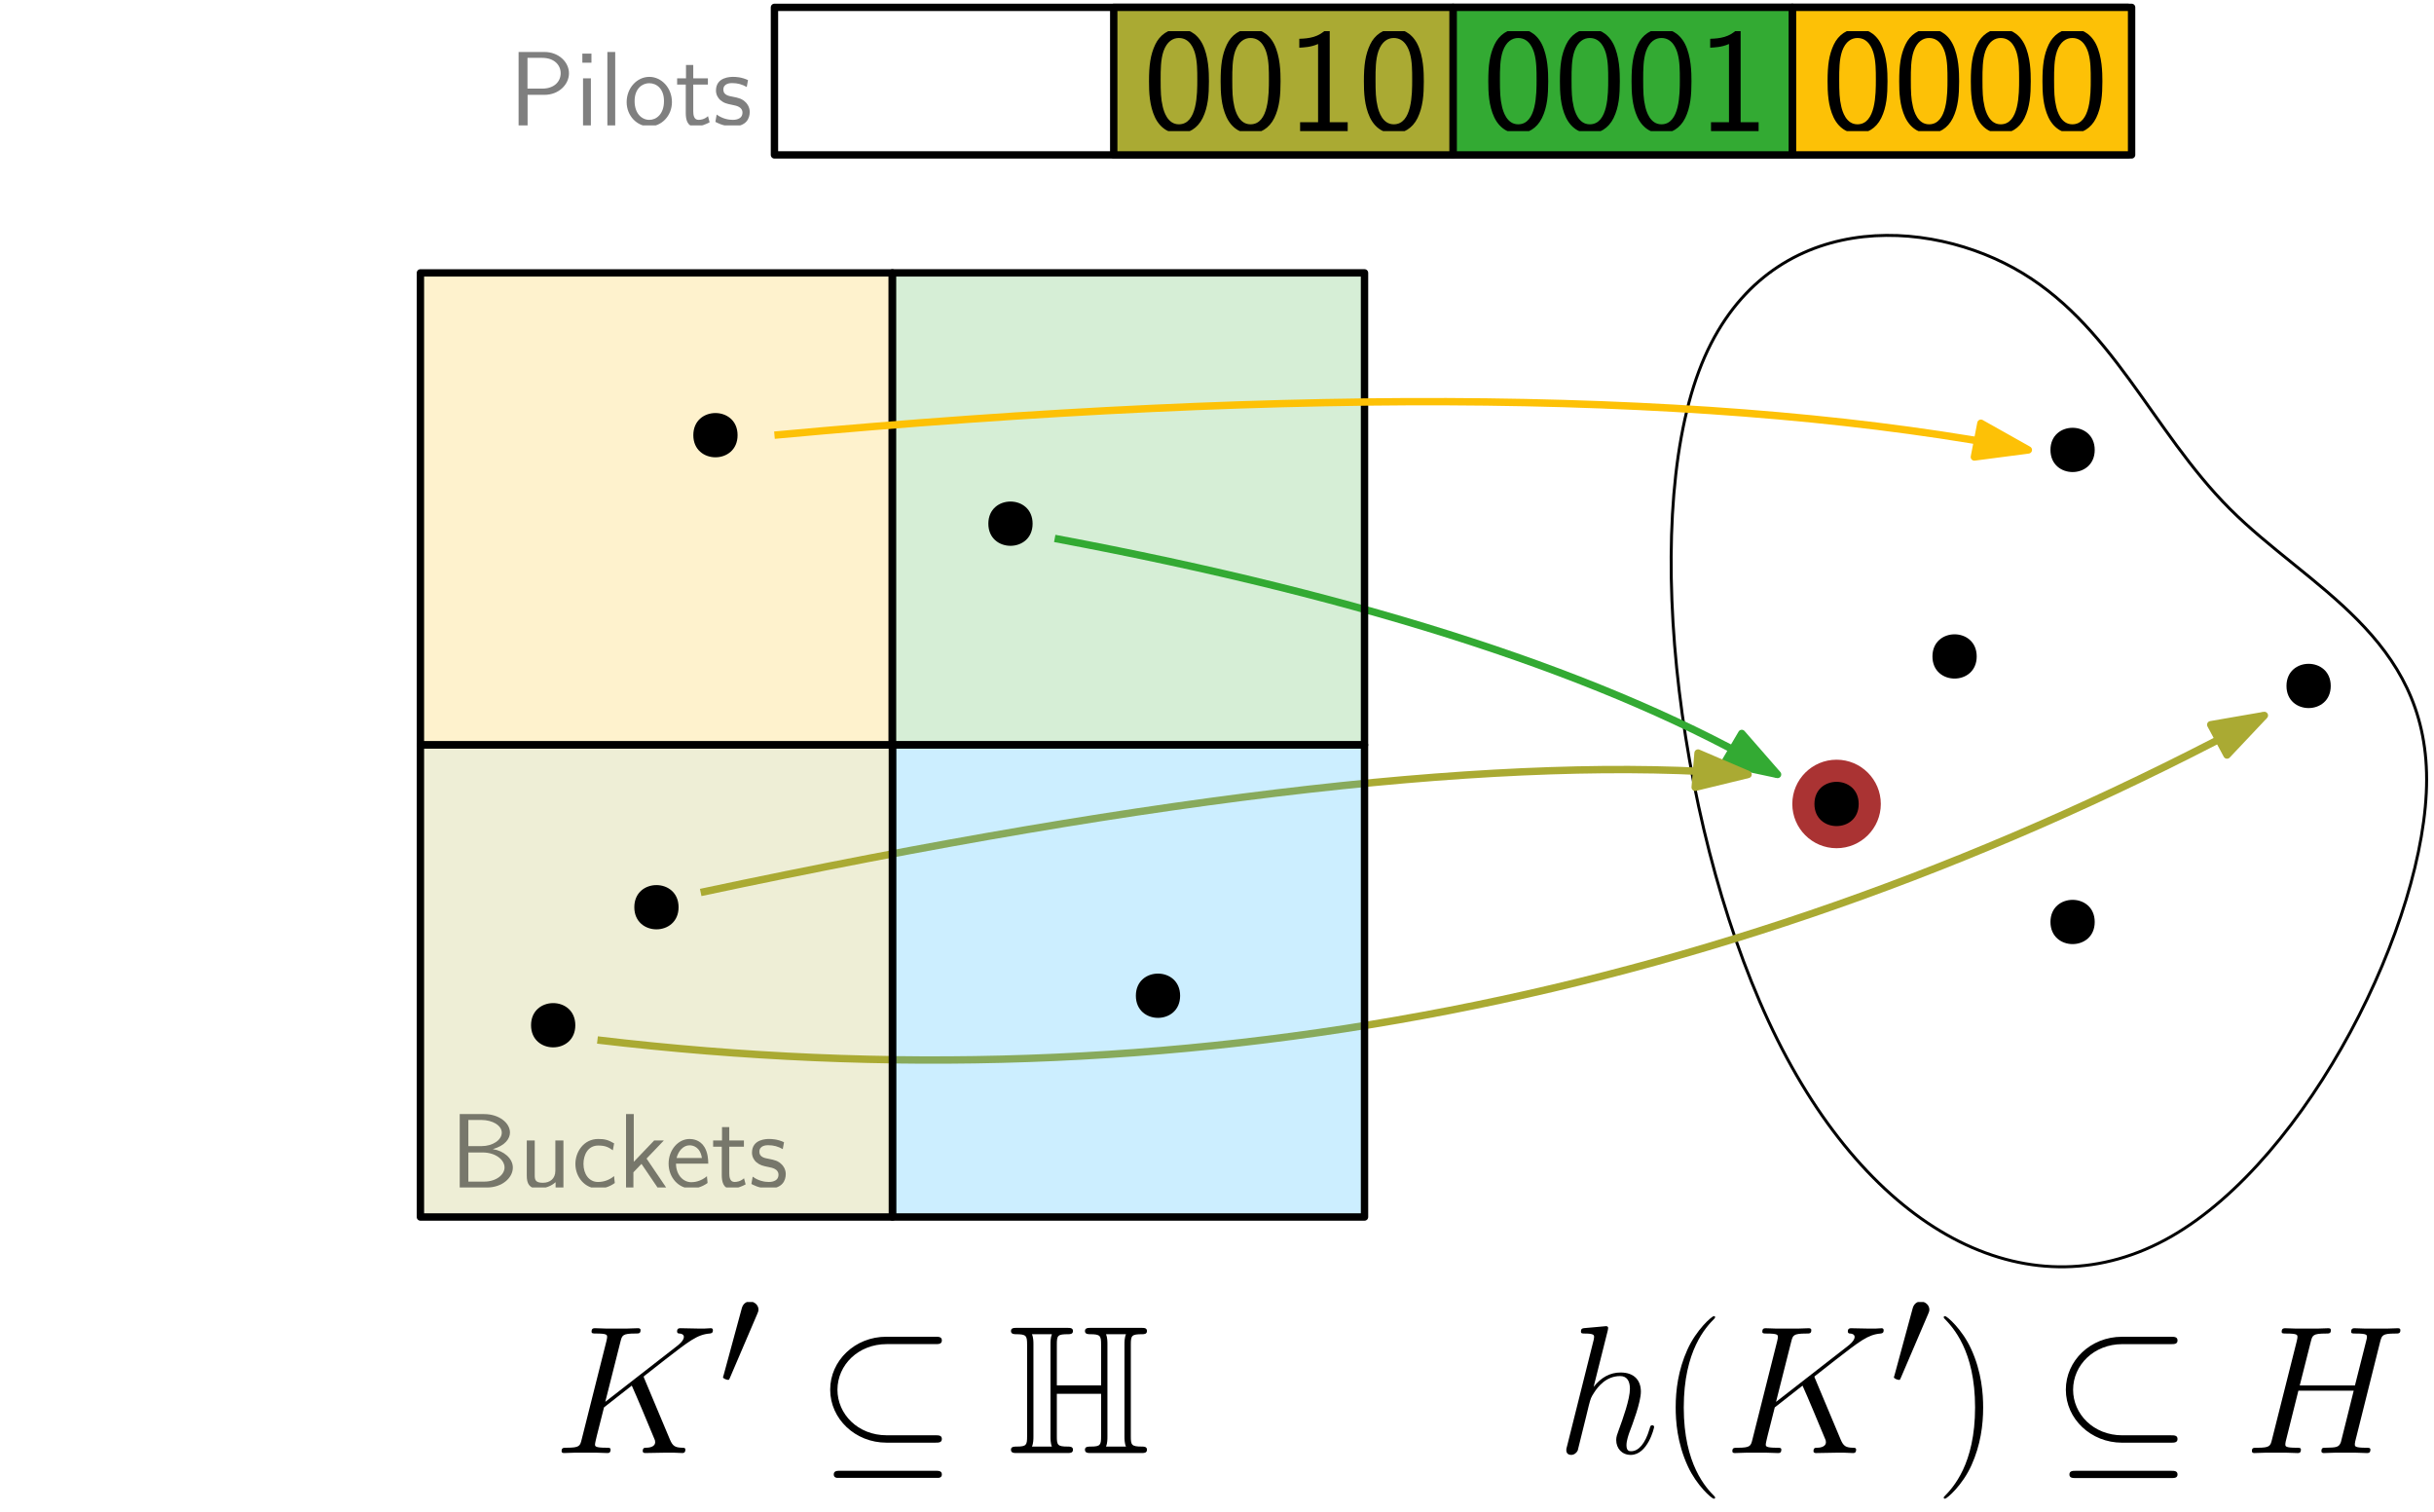 <?xml version="1.0" encoding="UTF-8"?>
<svg xmlns="http://www.w3.org/2000/svg" xmlns:xlink="http://www.w3.org/1999/xlink" width="330" height="205" viewBox="0 0 330 205">
<defs>
<g>
<g id="glyph-0-0">
<path d="M 6.969 -16.578 C 6.984 -16.672 7.031 -16.828 7.031 -16.953 C 7.031 -17.203 6.797 -17.203 6.734 -17.203 C 6.719 -17.203 5.5 -17.094 5.375 -17.078 C 4.953 -17.047 4.578 -17 4.141 -16.969 C 3.516 -16.922 3.344 -16.906 3.344 -16.453 C 3.344 -16.203 3.547 -16.203 3.891 -16.203 C 5.109 -16.203 5.125 -15.984 5.125 -15.734 C 5.125 -15.594 5.078 -15.391 5.062 -15.312 L 1.469 -0.969 C 1.359 -0.594 1.359 -0.547 1.359 -0.391 C 1.359 0.156 1.781 0.25 2.031 0.25 C 2.453 0.25 2.781 -0.078 2.906 -0.344 L 4.016 -4.828 C 4.141 -5.375 4.281 -5.891 4.406 -6.438 C 4.688 -7.484 4.688 -7.516 5.156 -8.234 C 5.625 -8.953 6.734 -10.438 8.656 -10.438 C 9.641 -10.438 9.984 -9.688 9.984 -8.703 C 9.984 -7.312 9.016 -4.609 8.469 -3.125 C 8.25 -2.531 8.125 -2.203 8.125 -1.766 C 8.125 -0.641 8.891 0.25 10.094 0.25 C 12.391 0.25 13.266 -3.391 13.266 -3.547 C 13.266 -3.672 13.156 -3.766 13.016 -3.766 C 12.781 -3.766 12.766 -3.688 12.641 -3.266 C 12.062 -1.281 11.156 -0.25 10.156 -0.25 C 9.906 -0.25 9.516 -0.266 9.516 -1.062 C 9.516 -1.703 9.812 -2.5 9.906 -2.781 C 10.359 -3.969 11.469 -6.891 11.469 -8.328 C 11.469 -9.812 10.609 -10.922 8.719 -10.922 C 7.312 -10.922 6.078 -10.266 5.062 -8.969 Z M 6.969 -16.578 "/>
</g>
<g id="glyph-1-0">
<path d="M 7.578 6.047 C 7.578 6.016 7.578 5.969 7.516 5.891 C 6.375 4.734 3.328 1.562 3.328 -6.172 C 3.328 -13.906 6.312 -17.047 7.531 -18.281 C 7.531 -18.312 7.578 -18.359 7.578 -18.438 C 7.578 -18.516 7.516 -18.562 7.406 -18.562 C 7.141 -18.562 5.031 -16.734 3.812 -14 C 2.578 -11.25 2.234 -8.578 2.234 -6.188 C 2.234 -4.406 2.406 -1.391 3.891 1.812 C 5.078 4.391 7.109 6.188 7.406 6.188 C 7.531 6.188 7.578 6.141 7.578 6.047 Z M 7.578 6.047 "/>
</g>
<g id="glyph-2-0">
<path d="M 12.391 -10.016 C 12.359 -10.094 12.266 -10.281 12.266 -10.359 C 12.266 -10.391 12.297 -10.406 12.719 -10.734 L 15.109 -12.609 C 18.438 -15.188 19.531 -16.062 21.234 -16.203 C 21.406 -16.234 21.656 -16.234 21.656 -16.656 C 21.656 -16.797 21.578 -16.922 21.391 -16.922 C 21.109 -16.922 20.812 -16.875 20.547 -16.875 L 19.609 -16.875 C 18.828 -16.875 18.016 -16.922 17.266 -16.922 C 17.094 -16.922 16.797 -16.922 16.797 -16.484 C 16.797 -16.234 16.969 -16.203 17.125 -16.203 C 17.391 -16.188 17.719 -16.078 17.719 -15.734 C 17.719 -15.234 16.969 -14.641 16.781 -14.5 L 7.062 -6.938 L 9.125 -15.109 C 9.344 -15.953 9.391 -16.203 11.156 -16.203 C 11.625 -16.203 11.844 -16.203 11.844 -16.672 C 11.844 -16.922 11.594 -16.922 11.469 -16.922 C 11.031 -16.922 10.5 -16.875 10.031 -16.875 L 7.109 -16.875 C 6.672 -16.875 6.125 -16.922 5.672 -16.922 C 5.484 -16.922 5.203 -16.922 5.203 -16.453 C 5.203 -16.203 5.422 -16.203 5.797 -16.203 C 7.312 -16.203 7.312 -16.016 7.312 -15.734 C 7.312 -15.688 7.312 -15.531 7.219 -15.172 L 3.859 -1.828 C 3.641 -0.969 3.594 -0.719 1.859 -0.719 C 1.391 -0.719 1.141 -0.719 1.141 -0.266 C 1.141 0 1.359 0 1.516 0 C 1.984 0 2.484 -0.047 2.953 -0.047 L 5.844 -0.047 C 6.312 -0.047 6.844 0 7.312 0 C 7.516 0 7.781 0 7.781 -0.469 C 7.781 -0.719 7.562 -0.719 7.188 -0.719 C 5.672 -0.719 5.672 -0.922 5.672 -1.172 C 5.672 -1.344 5.828 -1.953 5.922 -2.359 L 6.891 -6.188 L 10.656 -9.141 C 11.375 -7.562 12.688 -4.391 13.703 -1.953 C 13.781 -1.812 13.828 -1.656 13.828 -1.484 C 13.828 -0.75 12.844 -0.719 12.609 -0.719 C 12.391 -0.719 12.141 -0.719 12.141 -0.25 C 12.141 0 12.422 0 12.484 0 C 13.359 0 14.281 -0.047 15.141 -0.047 L 16.328 -0.047 C 16.703 -0.047 17.125 0 17.5 0 C 17.641 0 17.922 0 17.922 -0.469 C 17.922 -0.719 17.688 -0.719 17.453 -0.719 C 16.531 -0.75 16.203 -0.938 15.828 -1.828 Z M 12.391 -10.016 "/>
</g>
<g id="glyph-3-0">
<path d="M 5.219 -9.812 C 5.328 -10.062 5.406 -10.25 5.406 -10.453 C 5.406 -11.047 4.875 -11.547 4.234 -11.547 C 3.656 -11.547 3.281 -11.156 3.141 -10.625 L 0.688 -1.594 C 0.688 -1.547 0.594 -1.328 0.594 -1.297 C 0.594 -1.078 1.141 -0.922 1.297 -0.922 C 1.422 -0.922 1.453 -0.984 1.562 -1.266 Z M 5.219 -9.812 "/>
</g>
<g id="glyph-4-0">
<path d="M 6.516 -6.172 C 6.516 -7.953 6.344 -10.984 4.859 -14.172 C 3.672 -16.75 1.641 -18.562 1.344 -18.562 C 1.266 -18.562 1.172 -18.531 1.172 -18.406 C 1.172 -18.359 1.188 -18.344 1.219 -18.281 C 2.406 -17.047 5.422 -13.906 5.422 -6.188 C 5.422 1.531 2.422 4.688 1.219 5.922 C 1.188 5.969 1.172 6 1.172 6.047 C 1.172 6.172 1.266 6.188 1.344 6.188 C 1.609 6.188 3.719 4.359 4.938 1.641 C 6.172 -1.109 6.516 -3.797 6.516 -6.172 Z M 6.516 -6.172 "/>
</g>
<g id="glyph-5-0">
<path d="M 16.328 -14.766 C 16.75 -14.766 17.203 -14.766 17.203 -15.266 C 17.203 -15.766 16.75 -15.766 16.328 -15.766 L 9.672 -15.766 C 5.406 -15.766 2.062 -12.516 2.062 -8.594 C 2.062 -4.609 5.484 -1.406 9.672 -1.406 L 16.328 -1.406 C 16.75 -1.406 17.203 -1.406 17.203 -1.906 C 17.203 -2.406 16.75 -2.406 16.328 -2.406 L 9.719 -2.406 C 5.797 -2.406 3.047 -5.297 3.047 -8.578 C 3.047 -11.938 5.875 -14.766 9.719 -14.766 Z M 3.422 2.406 C 3 2.406 2.547 2.406 2.547 2.906 C 2.547 3.391 3 3.391 3.422 3.391 L 16.328 3.391 C 16.75 3.391 17.203 3.391 17.203 2.906 C 17.203 2.406 16.75 2.406 16.328 2.406 Z M 3.422 2.406 "/>
</g>
<g id="glyph-6-0">
<path d="M 18.531 -15.109 C 18.766 -15.953 18.812 -16.203 20.562 -16.203 C 21.016 -16.203 21.266 -16.203 21.266 -16.656 C 21.266 -16.922 21.047 -16.922 20.891 -16.922 C 20.438 -16.922 19.922 -16.875 19.453 -16.875 L 16.531 -16.875 C 16.062 -16.875 15.531 -16.922 15.062 -16.922 C 14.891 -16.922 14.594 -16.922 14.594 -16.453 C 14.594 -16.203 14.766 -16.203 15.234 -16.203 C 16.734 -16.203 16.734 -16.016 16.734 -15.734 C 16.734 -15.688 16.734 -15.531 16.625 -15.172 L 15.109 -9.172 L 7.625 -9.172 L 9.125 -15.109 C 9.344 -15.953 9.391 -16.203 11.156 -16.203 C 11.594 -16.203 11.844 -16.203 11.844 -16.656 C 11.844 -16.922 11.625 -16.922 11.469 -16.922 C 11.031 -16.922 10.5 -16.875 10.031 -16.875 L 7.109 -16.875 C 6.641 -16.875 6.125 -16.922 5.656 -16.922 C 5.484 -16.922 5.172 -16.922 5.172 -16.453 C 5.172 -16.203 5.359 -16.203 5.828 -16.203 C 7.312 -16.203 7.312 -16.016 7.312 -15.734 C 7.312 -15.688 7.312 -15.531 7.219 -15.172 L 3.859 -1.828 C 3.641 -0.969 3.594 -0.719 1.891 -0.719 C 1.312 -0.719 1.141 -0.719 1.141 -0.25 C 1.141 0 1.406 0 1.484 0 C 1.938 0 2.453 -0.047 2.922 -0.047 L 5.844 -0.047 C 6.312 -0.047 6.844 0 7.312 0 C 7.516 0 7.781 0 7.781 -0.469 C 7.781 -0.719 7.562 -0.719 7.188 -0.719 C 5.672 -0.719 5.672 -0.922 5.672 -1.172 C 5.672 -1.188 5.672 -1.359 5.719 -1.562 L 7.438 -8.453 L 14.938 -8.453 C 14.516 -6.812 13.266 -1.641 13.203 -1.484 C 12.938 -0.75 12.547 -0.75 11.078 -0.719 C 10.781 -0.719 10.562 -0.719 10.562 -0.25 C 10.562 0 10.828 0 10.906 0 C 11.344 0 11.875 -0.047 12.344 -0.047 L 15.266 -0.047 C 15.734 -0.047 16.25 0 16.734 0 C 16.922 0 17.203 0 17.203 -0.469 C 17.203 -0.719 16.969 -0.719 16.609 -0.719 C 15.094 -0.719 15.094 -0.922 15.094 -1.172 C 15.094 -1.188 15.094 -1.359 15.141 -1.562 Z M 18.531 -15.109 "/>
</g>
<g id="glyph-7-0">
<path d="M 8.906 -6.75 C 8.906 -7.938 8.875 -10.125 8.031 -11.812 C 7.188 -13.453 5.828 -13.875 4.859 -13.875 C 3.453 -13.875 2.25 -13.062 1.625 -11.734 C 0.969 -10.344 0.781 -8.922 0.781 -6.75 C 0.781 -5.266 0.844 -3.453 1.594 -1.859 C 2.438 -0.109 3.859 0.328 4.828 0.328 C 6.109 0.328 7.359 -0.344 8.062 -1.781 C 8.781 -3.266 8.906 -4.891 8.906 -6.75 Z M 4.828 -0.922 C 3.266 -0.922 2.781 -2.734 2.641 -3.328 C 2.391 -4.359 2.359 -5.344 2.359 -6.984 C 2.359 -8.266 2.359 -9.703 2.75 -10.844 C 3.219 -12.172 4.047 -12.625 4.828 -12.625 C 6.359 -12.625 6.859 -11.094 7.016 -10.562 C 7.328 -9.453 7.328 -8.188 7.328 -6.984 C 7.328 -5.062 7.328 -0.922 4.828 -0.922 Z M 4.828 -0.922 "/>
</g>
<g id="glyph-7-1">
<path d="M 5.859 -13.875 L 5.469 -13.875 C 4.359 -12.719 3.062 -12.562 1.734 -12.516 L 1.734 -11.312 C 2.328 -11.344 3.312 -11.375 4.281 -11.812 L 4.281 -1.203 L 1.844 -1.203 L 1.844 0 L 8.297 0 L 8.297 -1.203 L 5.859 -1.203 Z M 5.859 -13.875 "/>
</g>
<g id="glyph-8-0">
<path d="M 12.391 -10.016 C 12.359 -10.094 12.266 -10.281 12.266 -10.359 C 12.266 -10.391 12.297 -10.406 12.719 -10.734 L 15.109 -12.609 C 18.438 -15.188 19.531 -16.062 21.234 -16.203 C 21.406 -16.234 21.656 -16.234 21.656 -16.656 C 21.656 -16.797 21.578 -16.922 21.391 -16.922 C 21.109 -16.922 20.812 -16.875 20.547 -16.875 L 19.609 -16.875 C 18.828 -16.875 18.016 -16.922 17.266 -16.922 C 17.094 -16.922 16.797 -16.922 16.797 -16.484 C 16.797 -16.234 16.969 -16.203 17.125 -16.203 C 17.391 -16.188 17.719 -16.078 17.719 -15.734 C 17.719 -15.234 16.969 -14.641 16.781 -14.5 L 7.062 -6.938 L 9.125 -15.109 C 9.344 -15.953 9.391 -16.203 11.156 -16.203 C 11.625 -16.203 11.844 -16.203 11.844 -16.672 C 11.844 -16.922 11.594 -16.922 11.469 -16.922 C 11.031 -16.922 10.5 -16.875 10.031 -16.875 L 7.109 -16.875 C 6.672 -16.875 6.125 -16.922 5.672 -16.922 C 5.484 -16.922 5.203 -16.922 5.203 -16.453 C 5.203 -16.203 5.422 -16.203 5.797 -16.203 C 7.312 -16.203 7.312 -16.016 7.312 -15.734 C 7.312 -15.688 7.312 -15.531 7.219 -15.172 L 3.859 -1.828 C 3.641 -0.969 3.594 -0.719 1.859 -0.719 C 1.391 -0.719 1.141 -0.719 1.141 -0.266 C 1.141 0 1.359 0 1.516 0 C 1.984 0 2.484 -0.047 2.953 -0.047 L 5.844 -0.047 C 6.312 -0.047 6.844 0 7.312 0 C 7.516 0 7.781 0 7.781 -0.469 C 7.781 -0.719 7.562 -0.719 7.188 -0.719 C 5.672 -0.719 5.672 -0.922 5.672 -1.172 C 5.672 -1.344 5.828 -1.953 5.922 -2.359 L 6.891 -6.188 L 10.656 -9.141 C 11.375 -7.562 12.688 -4.391 13.703 -1.953 C 13.781 -1.812 13.828 -1.656 13.828 -1.484 C 13.828 -0.75 12.844 -0.719 12.609 -0.719 C 12.391 -0.719 12.141 -0.719 12.141 -0.25 C 12.141 0 12.422 0 12.484 0 C 13.359 0 14.281 -0.047 15.141 -0.047 L 16.328 -0.047 C 16.703 -0.047 17.125 0 17.5 0 C 17.641 0 17.922 0 17.922 -0.469 C 17.922 -0.719 17.688 -0.719 17.453 -0.719 C 16.531 -0.75 16.203 -0.938 15.828 -1.828 Z M 12.391 -10.016 "/>
</g>
<g id="glyph-9-0">
<path d="M 5.219 -9.812 C 5.328 -10.062 5.406 -10.25 5.406 -10.453 C 5.406 -11.047 4.875 -11.547 4.234 -11.547 C 3.656 -11.547 3.281 -11.156 3.141 -10.625 L 0.688 -1.594 C 0.688 -1.547 0.594 -1.328 0.594 -1.297 C 0.594 -1.078 1.141 -0.922 1.297 -0.922 C 1.422 -0.922 1.453 -0.984 1.562 -1.266 Z M 5.219 -9.812 "/>
</g>
<g id="glyph-10-0">
<path d="M 16.328 -14.766 C 16.75 -14.766 17.203 -14.766 17.203 -15.266 C 17.203 -15.766 16.75 -15.766 16.328 -15.766 L 9.672 -15.766 C 5.406 -15.766 2.062 -12.516 2.062 -8.594 C 2.062 -4.609 5.484 -1.406 9.672 -1.406 L 16.328 -1.406 C 16.75 -1.406 17.203 -1.406 17.203 -1.906 C 17.203 -2.406 16.75 -2.406 16.328 -2.406 L 9.719 -2.406 C 5.797 -2.406 3.047 -5.297 3.047 -8.578 C 3.047 -11.938 5.875 -14.766 9.719 -14.766 Z M 3.422 2.406 C 3 2.406 2.547 2.406 2.547 2.906 C 2.547 3.391 3 3.391 3.422 3.391 L 16.328 3.391 C 16.75 3.391 17.203 3.391 17.203 2.906 C 17.203 2.406 16.75 2.406 16.328 2.406 Z M 3.422 2.406 "/>
</g>
<g id="glyph-11-0">
<path d="M 16.672 -14.688 C 16.672 -15.938 16.781 -16.109 18.219 -16.109 C 18.438 -16.109 18.859 -16.109 18.859 -16.531 C 18.859 -16.969 18.484 -16.969 18.047 -16.969 L 11.297 -16.969 C 10.859 -16.969 10.453 -16.969 10.453 -16.531 C 10.453 -16.109 10.922 -16.109 11.125 -16.109 C 12.547 -16.109 12.641 -15.906 12.641 -14.688 L 12.641 -9.172 L 6.641 -9.172 L 6.641 -14.688 C 6.641 -15.938 6.734 -16.109 8.172 -16.109 C 8.406 -16.109 8.828 -16.109 8.828 -16.531 C 8.828 -16.969 8.453 -16.969 8 -16.969 L 1.266 -16.969 C 0.812 -16.969 0.422 -16.969 0.422 -16.531 C 0.422 -16.109 0.891 -16.109 1.094 -16.109 C 2.5 -16.109 2.609 -15.906 2.609 -14.688 L 2.609 -2.281 C 2.609 -1.109 2.531 -0.875 1.219 -0.875 C 0.844 -0.875 0.422 -0.875 0.422 -0.453 C 0.422 0 0.812 0 1.266 0 L 8 0 C 8.453 0 8.828 0 8.828 -0.453 C 8.828 -0.875 8.406 -0.875 8.125 -0.875 C 6.719 -0.875 6.641 -1.094 6.641 -2.281 L 6.641 -8.031 L 12.641 -8.031 L 12.641 -2.281 C 12.641 -1.109 12.562 -0.875 11.25 -0.875 C 10.875 -0.875 10.453 -0.875 10.453 -0.453 C 10.453 0 10.859 0 11.297 0 L 18.047 0 C 18.484 0 18.859 0 18.859 -0.453 C 18.859 -0.875 18.438 -0.875 18.172 -0.875 C 16.75 -0.875 16.672 -1.094 16.672 -2.281 Z M 3.469 -14.75 C 3.469 -15.047 3.469 -15.656 3.266 -16.109 L 5.969 -16.109 C 5.781 -15.656 5.781 -15.047 5.781 -14.75 L 5.781 -2.234 C 5.781 -1.938 5.781 -1.312 5.969 -0.875 L 3.266 -0.875 C 3.469 -1.312 3.469 -1.938 3.469 -2.234 Z M 13.5 -14.75 C 13.5 -15.047 13.5 -15.656 13.312 -16.109 L 16.016 -16.109 C 15.812 -15.656 15.812 -15.047 15.812 -14.75 L 15.812 -2.234 C 15.812 -1.938 15.812 -1.312 16.016 -0.875 L 13.312 -0.875 C 13.5 -1.312 13.5 -1.938 13.5 -2.234 Z M 13.5 -14.75 "/>
</g>
<g id="glyph-12-0">
<path d="M 1.328 -9.953 L 1.328 0 L 5.031 0 C 7.062 0 8.531 -1.297 8.531 -2.703 C 8.531 -3.953 7.281 -4.984 5.812 -5.203 C 7.484 -5.672 8.141 -6.625 8.141 -7.453 C 8.141 -8.75 6.672 -9.953 4.641 -9.953 Z M 2.5 -5.609 L 2.5 -9.156 L 4.266 -9.156 C 5.797 -9.156 7.031 -8.391 7.031 -7.438 C 7.031 -6.438 5.797 -5.609 4.281 -5.609 Z M 2.5 -0.797 L 2.5 -4.75 L 4.406 -4.75 C 6.25 -4.75 7.406 -3.719 7.406 -2.719 C 7.406 -1.703 6.234 -0.797 4.641 -0.797 Z M 2.5 -0.797 "/>
</g>
<g id="glyph-12-1">
<path d="M 6.078 -6.375 L 4.984 -6.375 L 4.984 -2.266 C 4.984 -1.172 4.234 -0.641 3.297 -0.641 C 2.297 -0.641 2.188 -1.016 2.188 -1.656 L 2.188 -6.375 L 1.109 -6.375 L 1.109 -1.594 C 1.109 -0.562 1.438 0.141 2.609 0.141 C 3.016 0.141 4.141 0.078 5.016 -0.719 L 5.016 0 L 6.078 0 Z M 6.078 -6.375 "/>
</g>
<g id="glyph-12-2">
<path d="M 5.75 -1.547 C 5.094 -1.016 4.359 -0.75 3.562 -0.75 C 2.359 -0.75 1.594 -1.812 1.594 -3.203 C 1.594 -4.391 2.172 -5.688 3.594 -5.688 C 4.562 -5.688 4.969 -5.469 5.578 -5.047 L 5.75 -5.984 C 4.922 -6.469 4.453 -6.578 3.594 -6.578 C 1.625 -6.578 0.5 -4.828 0.5 -3.203 C 0.5 -1.359 1.828 0.141 3.547 0.141 C 4.25 0.141 5.047 -0.031 5.844 -0.609 C 5.844 -0.641 5.797 -1.094 5.781 -1.141 Z M 5.75 -1.547 "/>
</g>
<g id="glyph-12-3">
<path d="M 3.906 -3.922 L 6.25 -6.375 L 4.938 -6.375 L 2.172 -3.484 L 2.172 -9.953 L 1.125 -9.953 L 1.125 0 L 2.125 0 L 2.125 -2.062 L 3.219 -3.203 L 5.391 0 L 6.562 0 Z M 3.906 -3.922 "/>
</g>
<g id="glyph-12-4">
<path d="M 5.844 -3.234 C 5.844 -3.844 5.781 -4.719 5.328 -5.484 C 4.734 -6.469 3.734 -6.578 3.312 -6.578 C 1.766 -6.578 0.469 -5.094 0.469 -3.234 C 0.469 -1.328 1.844 0.141 3.516 0.141 C 4.172 0.141 4.969 -0.047 5.75 -0.609 C 5.75 -0.672 5.703 -1.125 5.703 -1.141 C 5.688 -1.156 5.672 -1.484 5.672 -1.531 C 4.812 -0.812 3.969 -0.719 3.547 -0.719 C 2.438 -0.719 1.484 -1.703 1.469 -3.234 Z M 1.547 -4 C 1.797 -4.969 2.469 -5.719 3.312 -5.719 C 3.766 -5.719 4.75 -5.516 4.984 -4 Z M 1.547 -4 "/>
</g>
<g id="glyph-12-5">
<path d="M 2.453 -5.531 L 4.438 -5.531 L 4.438 -6.375 L 2.453 -6.375 L 2.453 -8.188 L 1.469 -8.188 L 1.469 -6.375 L 0.266 -6.375 L 0.266 -5.531 L 1.438 -5.531 L 1.438 -1.672 C 1.438 -0.844 1.625 0.141 2.609 0.141 C 3.578 0.141 4.234 -0.188 4.672 -0.422 L 4.453 -1.25 C 3.953 -0.797 3.422 -0.75 3.172 -0.75 C 2.531 -0.75 2.453 -1.422 2.453 -1.922 Z M 2.453 -5.531 "/>
</g>
<g id="glyph-12-6">
<path d="M 4.812 -6.141 C 3.906 -6.562 3.125 -6.578 2.797 -6.578 C 2.469 -6.578 0.469 -6.578 0.469 -4.719 C 0.469 -4.094 0.812 -3.656 1.031 -3.453 C 1.547 -3.016 1.906 -2.938 2.75 -2.766 C 3.234 -2.672 4.062 -2.5 4.062 -1.734 C 4.062 -0.75 2.938 -0.75 2.734 -0.75 C 2.172 -0.75 1.328 -0.906 0.562 -1.469 L 0.391 -0.484 C 0.453 -0.438 1.438 0.141 2.75 0.141 C 4.609 0.141 5.047 -0.969 5.047 -1.828 C 5.047 -2.547 4.609 -3.016 4.547 -3.078 C 4.016 -3.625 3.578 -3.719 2.719 -3.891 C 2.188 -3.984 1.469 -4.125 1.469 -4.844 C 1.469 -5.734 2.469 -5.734 2.656 -5.734 C 3.406 -5.734 4.016 -5.562 4.641 -5.203 Z M 4.812 -6.141 "/>
</g>
<g id="glyph-12-7">
<path d="M 4.812 -4.141 C 6.781 -4.141 8.141 -5.562 8.141 -7.062 C 8.141 -8.578 6.75 -9.953 4.812 -9.953 L 1.312 -9.953 L 1.312 0 L 2.531 0 L 2.531 -4.141 Z M 4.5 -9.156 C 6.188 -9.156 7.016 -8.141 7.016 -7.078 C 7.016 -5.938 6.141 -4.984 4.5 -4.984 L 2.516 -4.984 L 2.516 -9.156 Z M 4.5 -9.156 "/>
</g>
<g id="glyph-12-8">
<path d="M 2.266 -9.734 L 1.031 -9.734 L 1.031 -8.5 L 2.266 -8.5 Z M 2.188 -6.375 L 1.125 -6.375 L 1.125 0 L 2.188 0 Z M 2.188 -6.375 "/>
</g>
<g id="glyph-12-9">
<path d="M 2.188 -9.953 L 1.125 -9.953 L 1.125 0 L 2.188 0 Z M 2.188 -9.953 "/>
</g>
<g id="glyph-12-10">
<path d="M 6.578 -3.156 C 6.578 -5.094 5.156 -6.578 3.516 -6.578 C 1.828 -6.578 0.438 -5.062 0.438 -3.156 C 0.438 -1.281 1.859 0.141 3.5 0.141 C 5.188 0.141 6.578 -1.312 6.578 -3.156 Z M 3.516 -0.75 C 2.484 -0.75 1.516 -1.609 1.516 -3.297 C 1.516 -5.031 2.594 -5.719 3.5 -5.719 C 4.484 -5.719 5.5 -4.984 5.5 -3.297 C 5.5 -1.531 4.469 -0.75 3.516 -0.75 Z M 3.516 -0.75 "/>
</g>
</g>
<clipPath id="clip-0">
<path clip-rule="nonzero" d="M 227 178 L 233 178 L 233 203.18 L 227 203.18 Z M 227 178 "/>
</clipPath>
<clipPath id="clip-1">
<path clip-rule="nonzero" d="M 256 176.531 L 262 176.531 L 262 188 L 256 188 Z M 256 176.531 "/>
</clipPath>
<clipPath id="clip-2">
<path clip-rule="nonzero" d="M 263 178 L 269 178 L 269 203.18 L 263 203.18 Z M 263 178 "/>
</clipPath>
<clipPath id="clip-3">
<path clip-rule="nonzero" d="M 247 4.227 L 285.859 4.227 L 285.859 17.777 L 247 17.777 Z M 247 4.227 "/>
</clipPath>
<clipPath id="clip-4">
<path clip-rule="nonzero" d="M 201 4.227 L 239 4.227 L 239 17.777 L 201 17.777 Z M 201 4.227 "/>
</clipPath>
<clipPath id="clip-5">
<path clip-rule="nonzero" d="M 155 4.227 L 193.859 4.227 L 193.859 17.777 L 155 17.777 Z M 155 4.227 "/>
</clipPath>
<clipPath id="clip-6">
<path clip-rule="nonzero" d="M 98 176.527 L 103 176.527 L 103 188 L 98 188 Z M 98 176.527 "/>
</clipPath>
<clipPath id="clip-7">
<path clip-rule="nonzero" d="M 112 181 L 128 181 L 128 200.371 L 112 200.371 Z M 112 181 "/>
</clipPath>
<clipPath id="clip-8">
<path clip-rule="nonzero" d="M 137 180 L 155.938 180 L 155.938 197 L 137 197 Z M 137 180 "/>
</clipPath>
<clipPath id="clip-9">
<path clip-rule="nonzero" d="M 62 151.035 L 106.898 151.035 L 106.898 161 L 62 161 Z M 62 151.035 "/>
</clipPath>
<clipPath id="clip-10">
<path clip-rule="nonzero" d="M 70 7.035 L 102 7.035 L 102 17 L 70 17 Z M 70 7.035 "/>
</clipPath>
</defs>
<path fill-rule="evenodd" fill="rgb(66.7%, 20%, 20%)" fill-opacity="1" d="M 255 109 C 255 105.688 252.312 103 249 103 C 245.688 103 243 105.688 243 109 C 243 112.312 245.688 115 249 115 C 252.312 115 255 112.312 255 109 Z M 255 109 "/>
<path fill-rule="evenodd" fill="rgb(0%, 0%, 0%)" fill-opacity="1" d="M 284 61 C 284 57 278 57 278 61 C 278 65 284 65 284 61 Z M 284 61 "/>
<path fill-rule="evenodd" fill="rgb(0%, 0%, 0%)" fill-opacity="1" d="M 252 109 C 252 105 246 105 246 109 C 246 113 252 113 252 109 Z M 252 109 "/>
<path fill-rule="evenodd" fill="rgb(0%, 0%, 0%)" fill-opacity="1" d="M 268 89 C 268 85 262 85 262 89 C 262 93 268 93 268 89 Z M 268 89 "/>
<path fill-rule="evenodd" fill="rgb(0%, 0%, 0%)" fill-opacity="1" d="M 316 93 C 316 89 310 89 310 93 C 310 97 316 97 316 93 Z M 316 93 "/>
<path fill-rule="evenodd" fill="rgb(0%, 0%, 0%)" fill-opacity="1" d="M 284 125 C 284 121 278 121 278 125 C 278 129 284 129 284 125 Z M 284 125 "/>
<g fill="rgb(0%, 0%, 0%)" fill-opacity="1">
<use xlink:href="#glyph-0-0" x="211" y="197.004"/>
</g>
<g clip-path="url(#clip-0)">
<g fill="rgb(0%, 0%, 0%)" fill-opacity="1">
<use xlink:href="#glyph-1-0" x="224.955" y="197.004"/>
</g>
</g>
<g fill="rgb(0%, 0%, 0%)" fill-opacity="1">
<use xlink:href="#glyph-2-0" x="233.73" y="197.004"/>
</g>
<g clip-path="url(#clip-1)">
<g fill="rgb(0%, 0%, 0%)" fill-opacity="1">
<use xlink:href="#glyph-3-0" x="256.178" y="188.009"/>
</g>
</g>
<g clip-path="url(#clip-2)">
<g fill="rgb(0%, 0%, 0%)" fill-opacity="1">
<use xlink:href="#glyph-4-0" x="262.358" y="197.004"/>
</g>
</g>
<g fill="rgb(0%, 0%, 0%)" fill-opacity="1">
<use xlink:href="#glyph-5-0" x="278.023" y="197.004"/>
</g>
<g fill="rgb(0%, 0%, 0%)" fill-opacity="1">
<use xlink:href="#glyph-6-0" x="304.174" y="197.004"/>
</g>
<path fill="none" stroke-width="0.4" stroke-linecap="butt" stroke-linejoin="round" stroke="rgb(0%, 0%, 0%)" stroke-opacity="1" stroke-miterlimit="10" d="M 341.332 696 C 352 685.332 368 678.668 368 659.332 C 368 640 352 608 333.332 597.332 C 314.668 586.668 293.332 597.332 280 624 C 266.668 650.668 261.332 693.332 269.332 714.668 C 277.332 736 298.668 736 312 728.668 C 325.332 721.332 330.668 706.668 341.332 696 Z M 341.332 696 " transform="matrix(1, 0, 0, -1, -39, 765)"/>
<path fill="none" stroke-width="1" stroke-linecap="butt" stroke-linejoin="round" stroke="rgb(0%, 0%, 0%)" stroke-opacity="1" stroke-miterlimit="10" d="M 144 764 L 144 744 L 327.504 744 L 327.504 764 Z M 144 764 " transform="matrix(1, 0, 0, -1, -39, 765)"/>
<path fill-rule="evenodd" fill="rgb(99%, 75.4%, 2.7%)" fill-opacity="1" stroke-width="1" stroke-linecap="butt" stroke-linejoin="round" stroke="rgb(0%, 0%, 0%)" stroke-opacity="1" stroke-miterlimit="10" d="M 328 764 L 328 744 L 282 744 L 282 764 Z M 328 764 " transform="matrix(1, 0, 0, -1, -39, 765)"/>
<g clip-path="url(#clip-3)">
<g fill="rgb(0%, 0%, 0%)" fill-opacity="1">
<use xlink:href="#glyph-7-0" x="247" y="17.776"/>
<use xlink:href="#glyph-7-0" x="256.711" y="17.776"/>
<use xlink:href="#glyph-7-0" x="266.423" y="17.776"/>
<use xlink:href="#glyph-7-0" x="276.134" y="17.776"/>
</g>
</g>
<path fill="none" stroke-width="1" stroke-linecap="butt" stroke-linejoin="round" stroke="rgb(20%, 66.7%, 20%)" stroke-opacity="1" stroke-miterlimit="10" d="M 182 692 C 224.668 684 257.332 673.332 280 660 " transform="matrix(1, 0, 0, -1, -39, 765)"/>
<path fill-rule="evenodd" fill="rgb(20%, 66.7%, 20%)" fill-opacity="1" stroke-width="1" stroke-linecap="butt" stroke-linejoin="round" stroke="rgb(20%, 66.7%, 20%)" stroke-opacity="1" stroke-miterlimit="10" d="M 280 660 L 275.148 665.559 L 272.785 661.539 Z M 280 660 " transform="matrix(1, 0, 0, -1, -39, 765)"/>
<path fill-rule="evenodd" fill="rgb(20%, 66.7%, 20%)" fill-opacity="1" stroke-width="1" stroke-linecap="butt" stroke-linejoin="round" stroke="rgb(0%, 0%, 0%)" stroke-opacity="1" stroke-miterlimit="10" d="M 282 764 L 282 744 L 236 744 L 236 764 Z M 282 764 " transform="matrix(1, 0, 0, -1, -39, 765)"/>
<g clip-path="url(#clip-4)">
<g fill="rgb(0%, 0%, 0%)" fill-opacity="1">
<use xlink:href="#glyph-7-0" x="201" y="17.776"/>
<use xlink:href="#glyph-7-0" x="210.711" y="17.776"/>
<use xlink:href="#glyph-7-0" x="220.423" y="17.776"/>
<use xlink:href="#glyph-7-1" x="230.134" y="17.776"/>
</g>
</g>
<path fill-rule="evenodd" fill="rgb(66.7%, 66.7%, 20%)" fill-opacity="1" stroke-width="1" stroke-linecap="butt" stroke-linejoin="round" stroke="rgb(0%, 0%, 0%)" stroke-opacity="1" stroke-miterlimit="10" d="M 236 764 L 236 744 L 190 744 L 190 764 Z M 236 764 " transform="matrix(1, 0, 0, -1, -39, 765)"/>
<g clip-path="url(#clip-5)">
<g fill="rgb(0%, 0%, 0%)" fill-opacity="1">
<use xlink:href="#glyph-7-0" x="155" y="17.776"/>
<use xlink:href="#glyph-7-0" x="164.711" y="17.776"/>
<use xlink:href="#glyph-7-1" x="174.423" y="17.776"/>
<use xlink:href="#glyph-7-0" x="184.134" y="17.776"/>
</g>
</g>
<path fill="none" stroke-width="1" stroke-linecap="butt" stroke-linejoin="round" stroke="rgb(66.7%, 66.7%, 20%)" stroke-opacity="1" stroke-miterlimit="10" d="M 120 624 C 198.668 614.668 274 629.332 346 668 " transform="matrix(1, 0, 0, -1, -39, 765)"/>
<path fill-rule="evenodd" fill="rgb(66.7%, 66.7%, 20%)" fill-opacity="1" stroke-width="1" stroke-linecap="butt" stroke-linejoin="round" stroke="rgb(66.7%, 66.7%, 20%)" stroke-opacity="1" stroke-miterlimit="10" d="M 346 668 L 338.73 666.742 L 340.938 662.633 Z M 346 668 " transform="matrix(1, 0, 0, -1, -39, 765)"/>
<path fill="none" stroke-width="1" stroke-linecap="butt" stroke-linejoin="round" stroke="rgb(66.7%, 66.7%, 20%)" stroke-opacity="1" stroke-miterlimit="10" d="M 134 644 C 196.668 657.332 244 662.668 276 660 " transform="matrix(1, 0, 0, -1, -39, 765)"/>
<path fill-rule="evenodd" fill="rgb(66.7%, 66.7%, 20%)" fill-opacity="1" stroke-width="1" stroke-linecap="butt" stroke-linejoin="round" stroke="rgb(66.7%, 66.7%, 20%)" stroke-opacity="1" stroke-miterlimit="10" d="M 276 660 L 269.219 662.902 L 268.832 658.258 Z M 276 660 " transform="matrix(1, 0, 0, -1, -39, 765)"/>
<path fill-rule="evenodd" fill="rgb(99%, 75.4%, 2.7%)" fill-opacity="0.2" stroke-width="1" stroke-linecap="butt" stroke-linejoin="round" stroke="rgb(0%, 0%, 0%)" stroke-opacity="1" stroke-miterlimit="10" d="M 159.984 728 L 159.984 664 L 96 664 L 96 728 Z M 159.984 728 " transform="matrix(1, 0, 0, -1, -39, 765)"/>
<path fill-rule="evenodd" fill="rgb(20%, 66.7%, 20%)" fill-opacity="0.2" stroke-width="1" stroke-linecap="butt" stroke-linejoin="round" stroke="rgb(0%, 0%, 0%)" stroke-opacity="1" stroke-miterlimit="10" d="M 224 728.004 L 224 664.016 L 159.98 664.016 L 159.98 728.004 Z M 224 728.004 " transform="matrix(1, 0, 0, -1, -39, 765)"/>
<path fill-rule="evenodd" fill="rgb(66.7%, 66.7%, 20%)" fill-opacity="0.2" stroke-width="1" stroke-linecap="butt" stroke-linejoin="round" stroke="rgb(0%, 0%, 0%)" stroke-opacity="1" stroke-miterlimit="10" d="M 160 664 L 160 600 L 96 600 L 96 664 Z M 160 664 " transform="matrix(1, 0, 0, -1, -39, 765)"/>
<path fill-rule="evenodd" fill="rgb(0%, 66.7%, 100%)" fill-opacity="0.2" stroke-width="1" stroke-linecap="butt" stroke-linejoin="round" stroke="rgb(0%, 0%, 0%)" stroke-opacity="1" stroke-miterlimit="10" d="M 224 664 L 224 600 L 160 600 L 160 664 Z M 224 664 " transform="matrix(1, 0, 0, -1, -39, 765)"/>
<path fill-rule="evenodd" fill="rgb(0%, 0%, 0%)" fill-opacity="1" d="M 100 59 C 100 55 94 55 94 59 C 94 63 100 63 100 59 Z M 100 59 "/>
<path fill-rule="evenodd" fill="rgb(0%, 0%, 0%)" fill-opacity="1" d="M 160 135 C 160 131 154 131 154 135 C 154 139 160 139 160 135 Z M 160 135 "/>
<path fill-rule="evenodd" fill="rgb(0%, 0%, 0%)" fill-opacity="1" d="M 92 123 C 92 119 86 119 86 123 C 86 127 92 127 92 123 Z M 92 123 "/>
<path fill-rule="evenodd" fill="rgb(0%, 0%, 0%)" fill-opacity="1" d="M 78 139 C 78 135 72 135 72 139 C 72 143 78 143 78 139 Z M 78 139 "/>
<path fill-rule="evenodd" fill="rgb(0%, 0%, 0%)" fill-opacity="1" d="M 140 71 C 140 67 134 67 134 71 C 134 75 140 75 140 71 Z M 140 71 "/>
<g fill="rgb(0%, 0%, 0%)" fill-opacity="1">
<use xlink:href="#glyph-8-0" x="75" y="197"/>
</g>
<g clip-path="url(#clip-6)">
<g fill="rgb(0%, 0%, 0%)" fill-opacity="1">
<use xlink:href="#glyph-9-0" x="97.429" y="188.005"/>
</g>
</g>
<g clip-path="url(#clip-7)">
<g fill="rgb(0%, 0%, 0%)" fill-opacity="1">
<use xlink:href="#glyph-10-0" x="110.494" y="197"/>
</g>
</g>
<g clip-path="url(#clip-8)">
<g fill="rgb(0%, 0%, 0%)" fill-opacity="1">
<use xlink:href="#glyph-11-0" x="136.644" y="197"/>
</g>
</g>
<path fill="none" stroke-width="0.4" stroke-linecap="butt" stroke-linejoin="round" stroke="rgb(0%, 0%, 0%)" stroke-opacity="1" stroke-miterlimit="10" d="M 96 728 L 96 600 L 224 600 L 224 728 Z M 96 728 " transform="matrix(1, 0, 0, -1, -39, 765)"/>
<path fill="none" stroke-width="1" stroke-linecap="butt" stroke-linejoin="round" stroke="rgb(99%, 75.4%, 2.7%)" stroke-opacity="1" stroke-miterlimit="10" d="M 144 706 C 216 712.668 272.668 712 314 704 " transform="matrix(1, 0, 0, -1, -39, 765)"/>
<path fill-rule="evenodd" fill="rgb(99%, 75.4%, 2.7%)" fill-opacity="1" stroke-width="1" stroke-linecap="butt" stroke-linejoin="round" stroke="rgb(99%, 75.4%, 2.7%)" stroke-opacity="1" stroke-miterlimit="10" d="M 314 704 L 307.57 707.617 L 306.684 703.043 Z M 314 704 " transform="matrix(1, 0, 0, -1, -39, 765)"/>
<g clip-path="url(#clip-9)">
<g fill="rgb(0%, 0%, 0%)" fill-opacity="0.5">
<use xlink:href="#glyph-12-0" x="61" y="161"/>
<use xlink:href="#glyph-12-1" x="70.311" y="161"/>
<use xlink:href="#glyph-12-2" x="77.512" y="161"/>
<use xlink:href="#glyph-12-3" x="83.753" y="161"/>
<use xlink:href="#glyph-12-4" x="90.18" y="161"/>
<use xlink:href="#glyph-12-5" x="96.421" y="161"/>
<use xlink:href="#glyph-12-6" x="101.485" y="161"/>
</g>
</g>
<g clip-path="url(#clip-10)">
<g fill="rgb(0%, 0%, 0%)" fill-opacity="0.5">
<use xlink:href="#glyph-12-7" x="69" y="17"/>
<use xlink:href="#glyph-12-8" x="77.923" y="17"/>
<use xlink:href="#glyph-12-9" x="81.223" y="17"/>
<use xlink:href="#glyph-12-10" x="84.523" y="17"/>
<use xlink:href="#glyph-12-5" x="91.538" y="17"/>
<use xlink:href="#glyph-12-6" x="96.602" y="17"/>
</g>
</g>
</svg>
